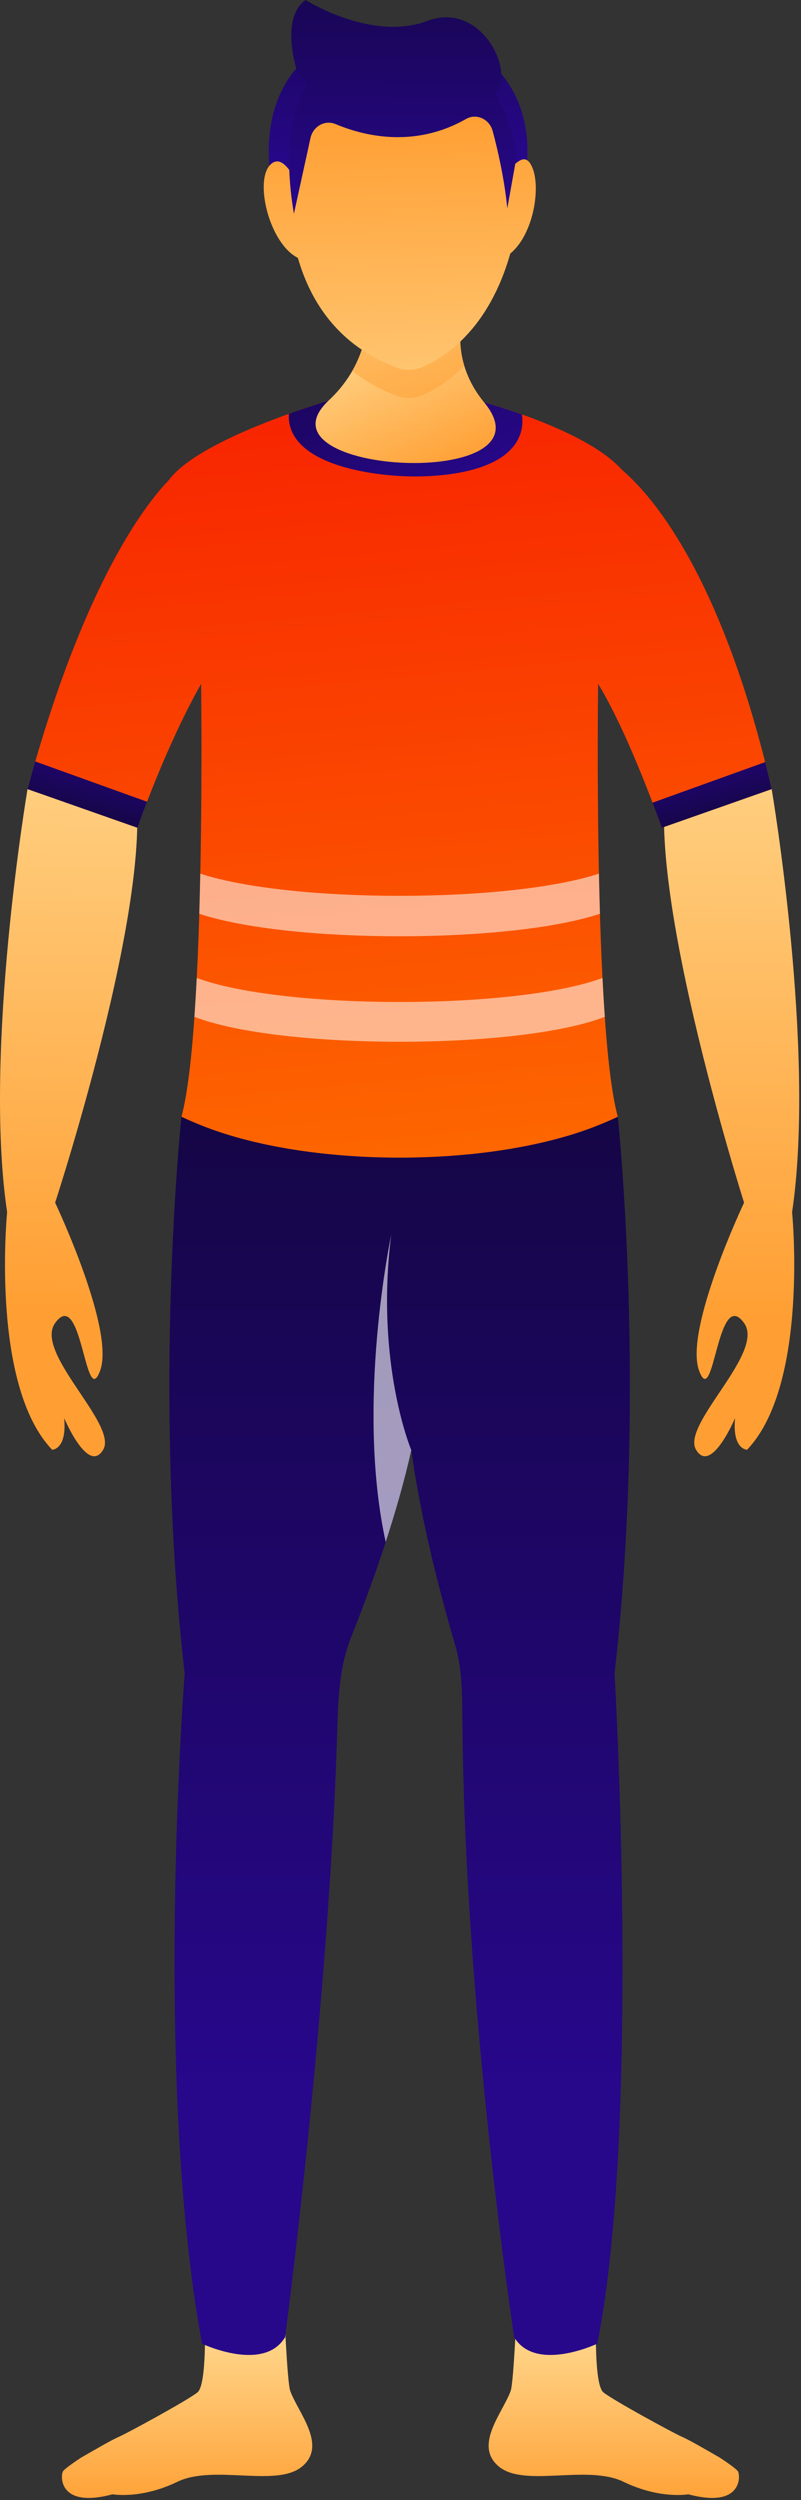 <svg width="102" height="318" viewBox="0 0 102 318" fill="none" xmlns="http://www.w3.org/2000/svg">
<rect x="0" y="0" width="102" height="318" fill="#333333" stroke="none"/>
<path d="M67.163 19.202C67.163 29.284 59.79 37.457 50.694 37.457C41.598 37.457 34.225 29.284 34.225 19.202C34.225 9.121 41.064 3.568 50.16 3.568C59.255 3.568 67.163 9.121 67.163 19.202Z" fill="url(#paint0_linear_3334_36149)"/>
<path d="M10.33 312.605C10.33 312.605 8.345 313.89 8.025 314.34C7.705 314.79 7.345 319.135 14.338 317.269C14.338 317.269 17.926 317.931 22.578 315.683C27.23 313.435 35.207 316.447 38.462 313.74C41.716 311.035 37.96 306.896 36.957 304.117C36.566 303.034 36.161 293.178 36.161 293.178L26.081 295.245C26.081 295.245 26.356 303.313 25.155 304.299C23.954 305.286 16.173 309.51 15.211 309.924C14.251 310.34 12.568 311.319 10.33 312.605Z" fill="url(#paint1_linear_3334_36149)"/>
<path d="M91.657 312.605C91.657 312.605 93.642 313.89 93.962 314.34C94.282 314.79 94.642 319.135 87.649 317.269C87.649 317.269 84.061 317.931 79.409 315.683C74.757 313.435 66.78 316.447 63.525 313.74C60.271 311.035 64.027 306.896 65.03 304.117C65.421 303.034 65.825 293.178 65.825 293.178L75.905 295.245C75.905 295.245 75.63 303.313 76.831 304.299C78.032 305.286 85.813 309.51 86.775 309.924C87.736 310.34 89.42 311.319 91.657 312.605Z" fill="url(#paint2_linear_3334_36149)"/>
<path d="M3.507 100.373C3.507 100.373 -2.152 133.637 0.907 154.186C0.907 154.186 -1.261 176.165 6.64 184.405C6.64 184.405 8.55 184.405 8.169 180.375C8.169 180.375 11.226 187.628 13.137 184.405C15.047 181.181 4.302 172.059 7.021 168.288C10.46 163.518 10.844 179.57 12.754 174.331C14.665 169.093 7.021 152.976 7.021 152.976C7.021 152.976 21.153 109.838 16.567 97.75L3.507 100.373Z" fill="url(#paint3_linear_3334_36149)"/>
<path d="M98.266 100.373C98.266 100.373 103.924 133.637 100.866 154.186C100.866 154.186 103.034 176.165 95.134 184.405C95.134 184.405 93.223 184.405 93.605 180.375C93.605 180.375 90.547 187.628 88.635 184.405C86.725 181.181 97.47 172.059 94.751 168.287C91.313 163.518 90.929 179.569 89.018 174.331C87.108 169.093 94.751 152.976 94.751 152.976C94.751 152.976 80.899 109.397 85.486 97.309L98.266 100.373Z" fill="url(#paint4_linear_3334_36149)"/>
<path d="M78.258 212.88C82.396 176.877 78.669 142.047 78.669 142.047H23.107C23.107 142.047 19.381 176.877 23.519 212.88C23.519 212.88 19.46 264.157 25.729 298.116C25.729 298.116 33.56 301.831 36.302 297.29C36.302 297.29 41.972 254.478 42.967 219.429C43.076 215.587 43.306 211.756 44.723 208.215C47.004 202.513 50.427 193.218 52.378 184.454C53.682 193.918 56.299 203.625 57.933 209.136C58.837 212.189 58.858 215.381 58.88 218.578C59.127 255.607 65.477 297.29 65.477 297.29C68.219 301.831 76.05 298.116 76.05 298.116C81.638 270.372 78.258 212.88 78.258 212.88Z" fill="url(#paint5_linear_3334_36149)"/>
<path d="M79.074 59.627C74.132 54.309 60.609 50.913 60.609 50.913L50.888 52.142L42.227 50.855C42.227 50.855 25.603 55.645 21.568 60.986C21.093 61.615 11.747 70.014 3.508 100.373L17.509 105.292C17.509 105.292 20.921 95.309 25.61 86.981C25.61 86.981 26.218 130.568 23.107 142.047C23.107 142.047 23.963 142.469 25.479 143.085C39.167 148.638 62.608 148.638 76.296 143.085C77.813 142.47 78.668 142.047 78.668 142.047C75.557 130.568 76.165 86.981 76.165 86.981C80.231 93.663 84.266 105.292 84.266 105.292L98.267 100.373C90.871 68.473 79.923 60.54 79.074 59.627Z" fill="url(#paint6_linear_3334_36149)"/>
<path d="M3.508 100.373L17.509 105.292C17.509 105.292 17.949 104.007 18.726 101.98L4.487 96.857C4.163 97.993 3.837 99.16 3.508 100.373Z" fill="url(#paint7_linear_3334_36149)"/>
<path d="M98.266 100.373C97.992 99.189 97.717 98.05 97.442 96.938L83.096 102.099C83.827 104.028 84.267 105.292 84.267 105.292L98.266 100.373Z" fill="url(#paint8_linear_3334_36149)"/>
<path d="M37.052 54.586C38.758 59.337 47.799 60.605 52.872 60.605C56.203 60.605 64.16 60.114 66.121 55.559C66.434 54.832 66.639 53.874 66.457 52.718C63.162 51.555 60.605 50.913 60.605 50.913L50.883 52.142L42.223 50.855C42.223 50.855 39.904 51.523 36.789 52.639C36.732 53.384 36.856 54.042 37.052 54.586Z" fill="url(#paint9_linear_3334_36149)"/>
<path d="M41.897 50.899C43.632 49.282 45.913 46.448 46.607 42.302H58.663C58.663 42.302 57.975 46.749 61.662 51.194C71.059 62.528 31.664 60.431 41.897 50.899Z" fill="url(#paint10_linear_3334_36149)"/>
<path opacity="0.65" d="M58.664 42.303H46.609C46.291 44.2 45.634 45.809 44.855 47.167C46.424 48.417 48.278 49.502 50.487 50.339C51.566 50.748 52.757 50.729 53.818 50.267C55.172 49.679 57.139 48.554 59.123 46.52C58.392 44.086 58.664 42.303 58.664 42.303Z" fill="url(#paint11_linear_3334_36149)"/>
<path d="M67.57 20.876C66.693 19.441 65.683 20.984 65.34 20.969C64.54 18.538 61.829 7.53 49.982 8.139C41.253 8.588 37.156 18.506 37.156 18.506C37.156 18.506 37.159 20.344 37.038 21.887C36.525 21.198 35.582 19.912 34.499 20.877C32.314 22.826 34.261 30.967 37.934 32.803C39.507 38.297 43.011 43.925 50.486 46.756C51.565 47.165 52.756 47.146 53.816 46.686C56.674 45.445 62.256 41.862 64.979 32.251C68.093 29.708 68.998 23.209 67.57 20.876Z" fill="url(#paint12_linear_3334_36149)"/>
<path opacity="0.6" d="M49.812 157.1C49.812 157.1 45.257 178.549 49.116 196.137C50.341 192.38 51.505 188.365 52.376 184.454C52.376 184.454 47.76 173.527 49.812 157.1Z" fill="white"/>
<path opacity="0.55" d="M25.054 124.395C24.968 126.096 24.869 127.753 24.758 129.341C35.656 133.566 66.117 133.568 77.015 129.341C76.903 127.753 76.805 126.096 76.719 124.395C65.677 128.472 36.096 128.472 25.054 124.395Z" fill="white"/>
<path opacity="0.55" d="M25.506 111.127C25.471 112.814 25.428 114.523 25.377 116.23C36.865 120.049 64.908 120.049 76.396 116.23C76.345 114.523 76.303 112.814 76.268 111.127C64.746 114.891 37.03 114.891 25.506 111.127Z" fill="white"/>
<path d="M53.176 5.065C42.403 4.136 34.531 9.976 37.427 27.197L39.536 17.563C39.865 16.062 41.381 15.213 42.738 15.785C46.18 17.236 52.676 18.93 59.348 15.133C60.678 14.376 62.332 15.147 62.742 16.68C63.403 19.151 64.232 22.769 64.6 26.513L65.811 19.747C65.811 19.747 63.95 5.996 53.176 5.065Z" fill="url(#paint13_linear_3334_36149)"/>
<path d="M37.812 8.998C37.812 8.998 35.6 2.333 38.919 0C38.919 0 47.295 5.332 54.408 2.665C61.52 -5.99474e-06 65.787 9.663 62.942 11.829C61.442 12.972 41.606 15.662 37.812 8.998Z" fill="url(#paint14_linear_3334_36149)"/>
<defs>
<linearGradient id="paint0_linear_3334_36149" x1="49.007" y1="-22.132" x2="50.969" y2="21.139" gradientUnits="userSpaceOnUse">
<stop stop-color="#0E052B"/>
<stop offset="1" stop-color="#27078A"/>
</linearGradient>
<linearGradient id="paint1_linear_3334_36149" x1="23.824" y1="286.92" x2="23.824" y2="319.168" gradientUnits="userSpaceOnUse">
<stop stop-color="#FFEFB4"/>
<stop offset="1" stop-color="#FF9F33"/>
</linearGradient>
<linearGradient id="paint2_linear_3334_36149" x1="78.162" y1="286.92" x2="78.162" y2="319.168" gradientUnits="userSpaceOnUse">
<stop stop-color="#FFEFB4"/>
<stop offset="1" stop-color="#FF9F33"/>
</linearGradient>
<linearGradient id="paint3_linear_3334_36149" x1="9.675" y1="52.37" x2="7.969" y2="166.477" gradientUnits="userSpaceOnUse">
<stop stop-color="#FFEFB4"/>
<stop offset="1" stop-color="#FF9F33"/>
</linearGradient>
<linearGradient id="paint4_linear_3334_36149" x1="94.097" y1="53.042" x2="92.383" y2="167.656" gradientUnits="userSpaceOnUse">
<stop stop-color="#FFEFB4"/>
<stop offset="1" stop-color="#FF9F33"/>
</linearGradient>
<linearGradient id="paint5_linear_3334_36149" x1="50.888" y1="93.599" x2="50.888" y2="264.546" gradientUnits="userSpaceOnUse">
<stop stop-color="#0E052B"/>
<stop offset="1" stop-color="#27078A"/>
</linearGradient>
<linearGradient id="paint6_linear_3334_36149" x1="57.301" y1="176.99" x2="40.708" y2="-1.398" gradientUnits="userSpaceOnUse">
<stop stop-color="#FF7B00"/>
<stop offset="1" stop-color="#F50000"/>
</linearGradient>
<linearGradient id="paint7_linear_3334_36149" x1="9.629" y1="107.559" x2="13.173" y2="93.876" gradientUnits="userSpaceOnUse">
<stop stop-color="#0E052B"/>
<stop offset="1" stop-color="#27078A"/>
</linearGradient>
<linearGradient id="paint8_linear_3334_36149" x1="92.224" y1="107.858" x2="88.681" y2="94.176" gradientUnits="userSpaceOnUse">
<stop stop-color="#0E052B"/>
<stop offset="1" stop-color="#27078A"/>
</linearGradient>
<linearGradient id="paint9_linear_3334_36149" x1="39.878" y1="24.681" x2="57.245" y2="62.809" gradientUnits="userSpaceOnUse">
<stop stop-color="#0E052B"/>
<stop offset="1" stop-color="#27078A"/>
</linearGradient>
<linearGradient id="paint10_linear_3334_36149" x1="43.021" y1="32.716" x2="55.818" y2="60.811" gradientUnits="userSpaceOnUse">
<stop stop-color="#FFEFB4"/>
<stop offset="1" stop-color="#FF9F33"/>
</linearGradient>
<linearGradient id="paint11_linear_3334_36149" x1="42.12" y1="-37.639" x2="54.621" y2="58.481" gradientUnits="userSpaceOnUse">
<stop stop-color="#FFEFB4"/>
<stop offset="1" stop-color="#FF9F33"/>
</linearGradient>
<linearGradient id="paint12_linear_3334_36149" x1="52.198" y1="84.274" x2="50.546" y2="14.781" gradientUnits="userSpaceOnUse">
<stop stop-color="#FFEFB4"/>
<stop offset="1" stop-color="#FF9F33"/>
</linearGradient>
<linearGradient id="paint13_linear_3334_36149" x1="51.444" y1="-20.733" x2="51.281" y2="26.58" gradientUnits="userSpaceOnUse">
<stop stop-color="#0E052B"/>
<stop offset="1" stop-color="#27078A"/>
</linearGradient>
<linearGradient id="paint14_linear_3334_36149" x1="50.548" y1="-20.737" x2="50.384" y2="26.577" gradientUnits="userSpaceOnUse">
<stop stop-color="#0E052B"/>
<stop offset="1" stop-color="#27078A"/>
</linearGradient>
</defs>
</svg>
